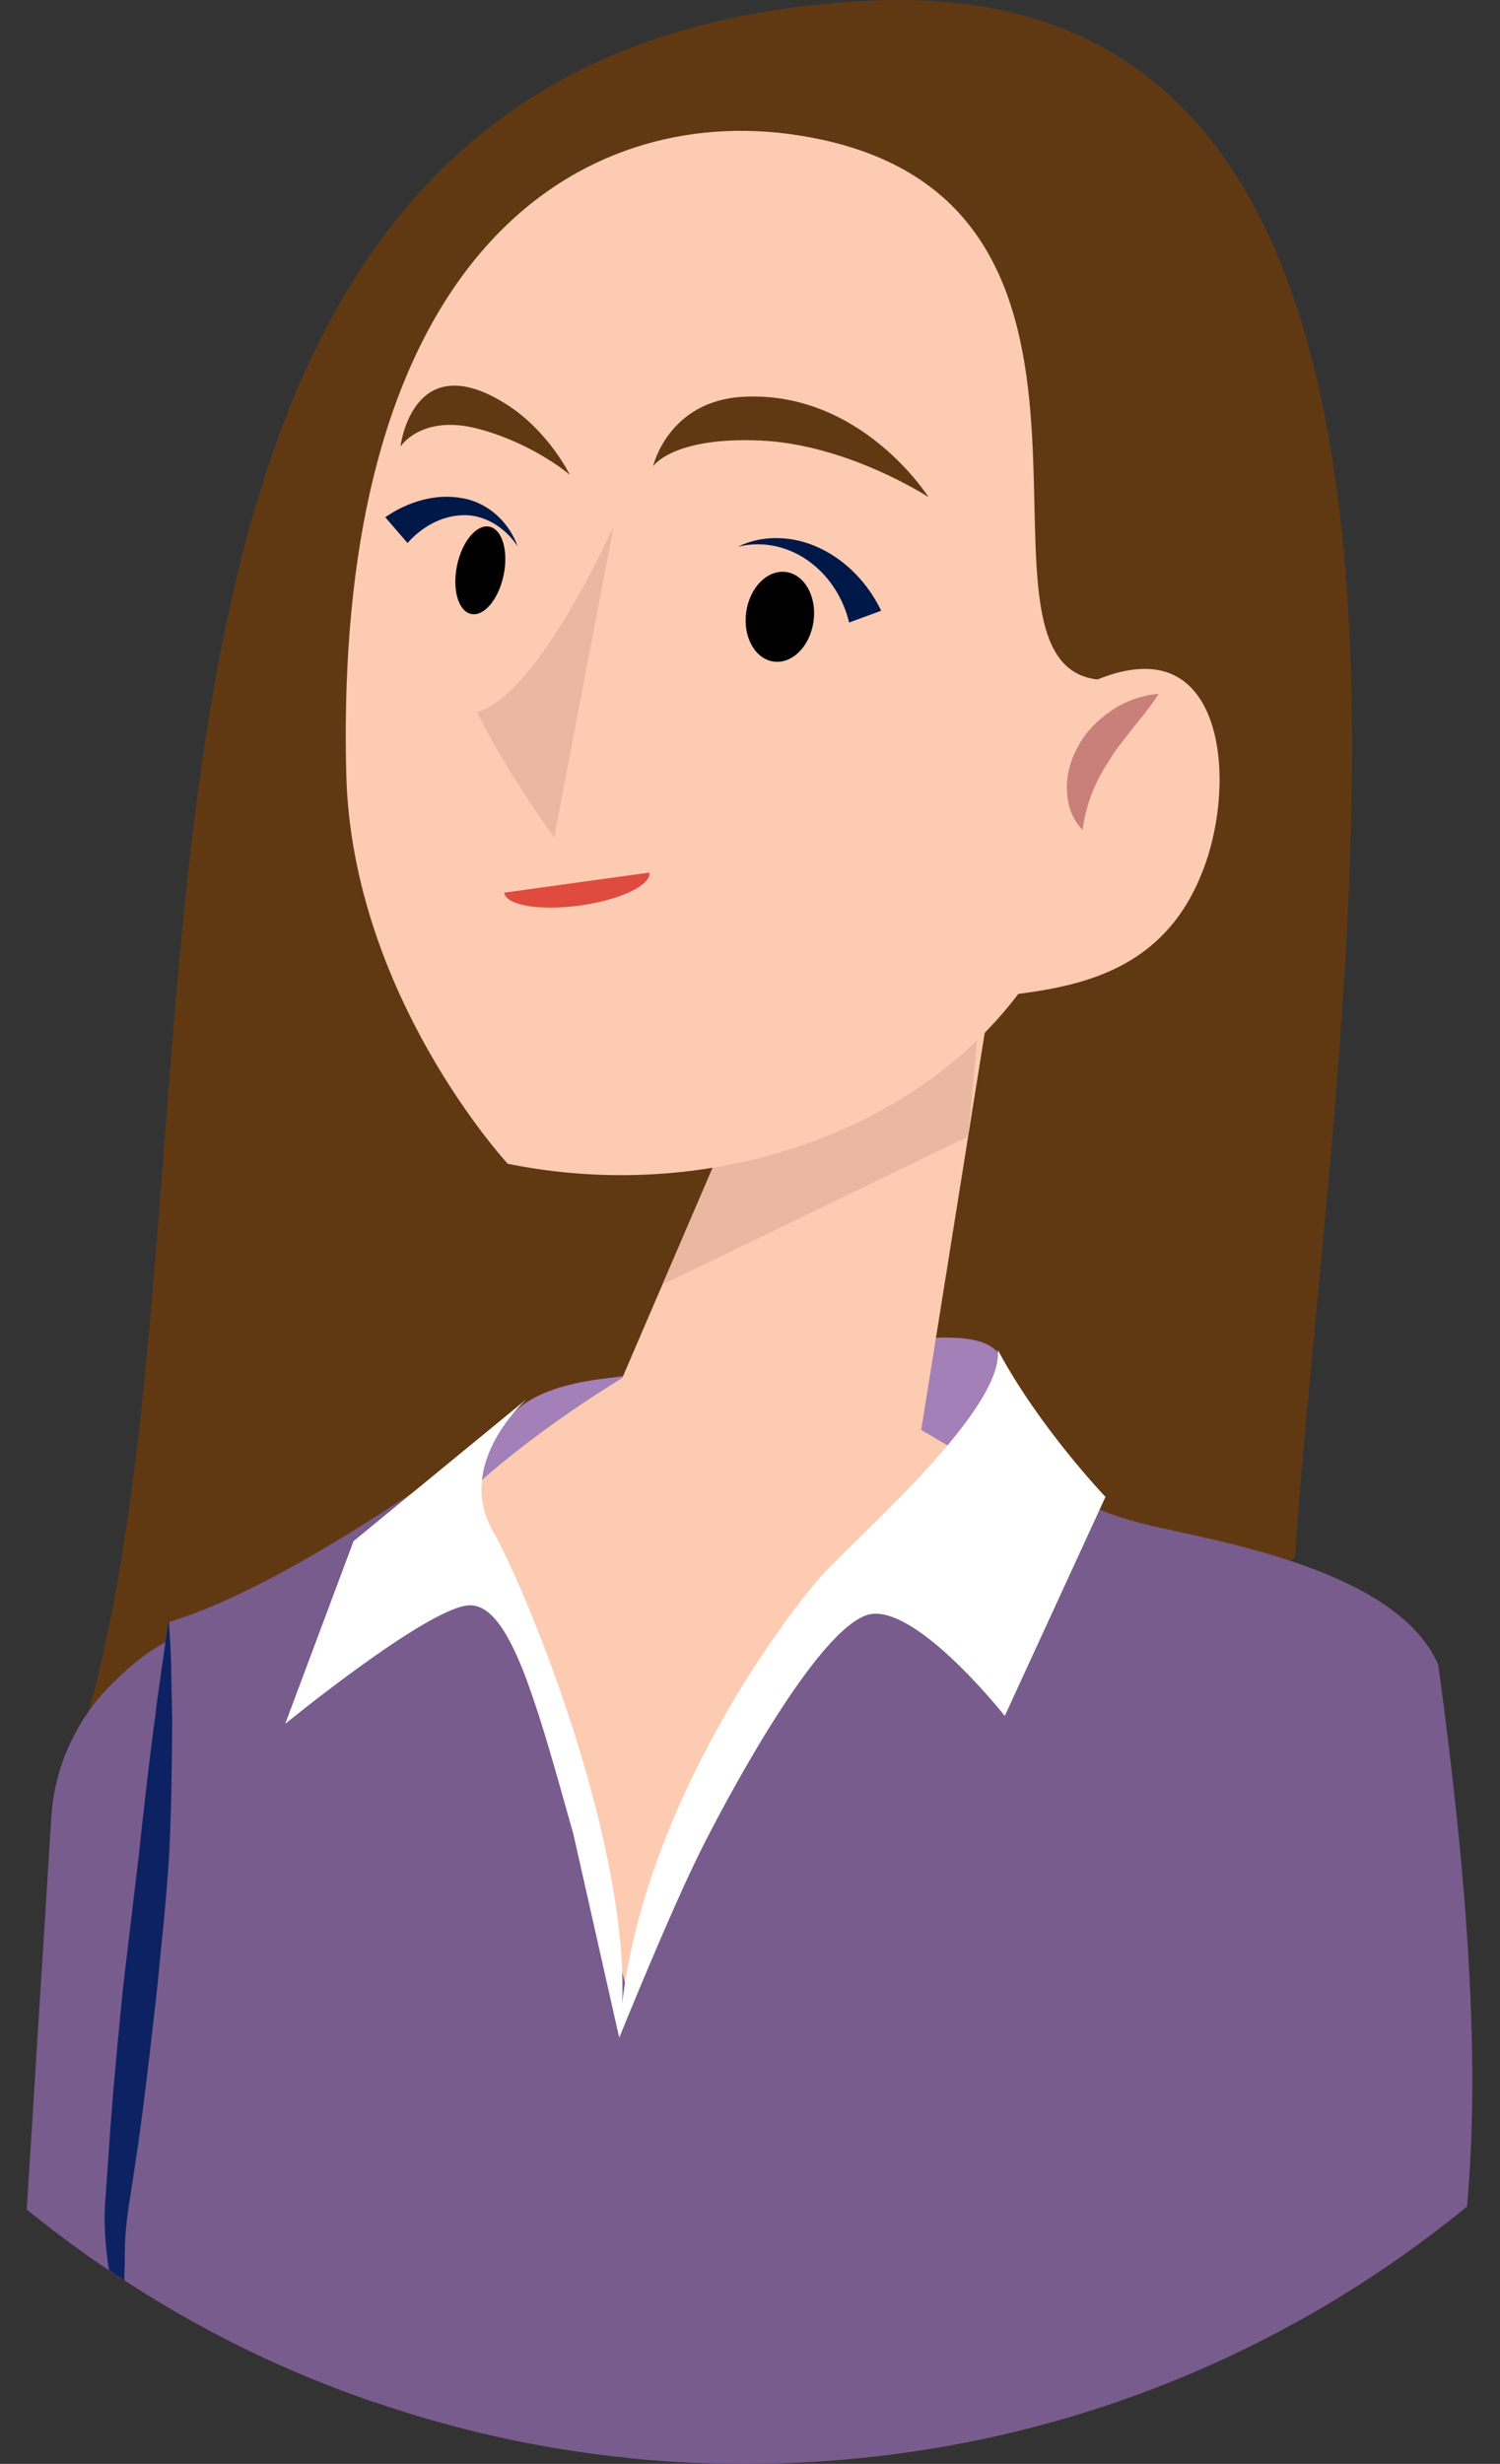 <svg width="53" height="87" viewBox="0 0 53 87" fill="none" xmlns="http://www.w3.org/2000/svg">
<rect x="0" y="0" width="53" height="87" fill="#333333" stroke="none"/>
<path d="M2.732 61.822C9.31 41.035 -0.029 1.443 30.798 0.023C54.207 -1.054 47 35.929 45.759 54.981C45.759 54.981 39.456 60.687 26.264 59.688C13.072 58.691 2.732 61.822 2.732 61.822Z" fill="#603913"/>
<path d="M16.451 51.871C17.902 50.342 17.932 49.086 21.417 48.67C34.122 47.141 35.726 46.034 35.696 49.656C35.673 53.271 26.94 60.407 21.321 58.482C15.709 56.555 13.779 54.701 16.451 51.871Z" fill="#A380B7"/>
<path d="M28.79 32.857L35.217 33.823L32.55 50.493L41.686 55.851L21.24 73.8C21.24 73.8 16.814 64.301 13.902 58.02C12.247 54.451 21.985 48.66 21.985 48.66L28.787 32.854L28.79 32.857Z" fill="#FDCBB2"/>
<path d="M34.596 35.919L25.474 40.56L23.41 45.358L34.207 40.132L34.596 35.919Z" fill="#EAB7A0"/>
<path d="M42.522 30.693C43.528 28.019 43.299 24.245 41.066 23.691C40.399 23.524 39.597 23.658 38.779 23.993C33.385 23.388 41.479 6.745 28.103 4.763C20.66 3.658 11.77 8.756 12.235 27.333C12.429 35.142 17.94 41.093 17.94 41.093C24.985 42.523 32.239 40.053 35.981 35.094C38.489 34.774 41.242 34.083 42.519 30.693H42.522Z" fill="#FDCBB2"/>
<path d="M30.002 21.981C29.81 21.179 29.353 20.404 28.652 19.872C27.963 19.337 27.007 19.067 26.073 19.307C26.931 18.873 28.034 18.909 28.96 19.353C29.893 19.789 30.668 20.594 31.135 21.565L30.002 21.981Z" fill="#001848"/>
<path d="M28.744 21.946C28.867 21.073 28.434 20.29 27.777 20.198C27.12 20.106 26.488 20.739 26.366 21.613C26.243 22.486 26.676 23.268 27.333 23.36C27.99 23.453 28.622 22.819 28.744 21.946Z" fill="black"/>
<path d="M13.612 18.265C14.412 17.71 15.406 17.412 16.35 17.594C17.309 17.763 18.013 18.505 18.291 19.294C17.821 18.58 17.047 18.141 16.297 18.194C15.548 18.23 14.866 18.643 14.4 19.175L13.61 18.262L13.612 18.265Z" fill="#001848"/>
<path d="M17.794 20.311C17.972 19.46 17.748 18.693 17.294 18.598C16.84 18.503 16.327 19.116 16.149 19.967C15.971 20.818 16.195 21.584 16.649 21.68C17.104 21.774 17.616 21.162 17.794 20.311Z" fill="black"/>
<path d="M21.679 18.598C18.593 25.156 16.842 25.126 16.842 25.126C17.94 27.343 19.58 29.57 19.58 29.57L21.679 18.598Z" fill="#EAB7A0"/>
<path d="M32.809 17.556C32.809 17.556 29.971 15.695 26.872 15.556C23.771 15.417 23.077 16.461 23.077 16.461C23.077 16.461 23.607 14.148 26.272 14.01C30.44 13.795 32.809 17.556 32.809 17.556Z" fill="#603913"/>
<path d="M14.15 15.77C14.15 15.77 14.889 14.607 16.91 15.145C18.863 15.667 20.132 16.764 20.132 16.764C20.132 16.764 19.381 15.208 17.866 14.259C14.571 12.194 14.15 15.768 14.15 15.768V15.77Z" fill="#603913"/>
<path d="M38.252 29.303C37.846 28.909 37.682 28.317 37.697 27.747C37.702 27.166 37.922 26.607 38.222 26.13C38.535 25.653 38.956 25.285 39.413 24.997C39.877 24.722 40.387 24.541 40.94 24.5C40.639 24.974 40.324 25.348 40.023 25.713C39.748 26.097 39.443 26.425 39.229 26.796C38.752 27.515 38.409 28.226 38.25 29.305L38.252 29.303Z" fill="#CA807A"/>
<path d="M22.946 30.811C23.006 31.258 21.909 31.78 20.491 31.974C19.073 32.171 17.874 31.966 17.814 31.52L22.946 30.811Z" fill="#DF4B3F"/>
<path d="M16.58 65.477L13.226 84.821C9.994 83.723 6.953 82.215 4.155 80.359C4.142 80.394 4.155 80.432 4.155 80.467C4.142 80.432 4.142 80.394 4.142 80.359C3.032 79.635 1.97 78.85 0.945 78.02L1.813 64.165C1.897 62.803 2.369 61.511 3.141 60.414C3.418 60.028 3.731 59.667 4.082 59.34L4.385 59.049C4.856 58.603 5.386 58.23 5.929 57.94H5.941C7.642 57.024 9.608 56.842 11.394 57.362C12.118 57.566 12.817 57.882 13.458 58.325C13.784 58.53 14.099 58.785 14.387 59.062C14.617 59.266 14.821 59.508 15.025 59.751C16.014 60.944 16.57 62.427 16.653 63.948C16.688 64.455 16.665 64.972 16.58 65.479V65.477Z" fill="#785C8D"/>
<path d="M24.626 86.965C23.816 86.929 23.034 86.882 22.237 86.796C19.113 86.483 16.095 85.807 13.226 84.818C9.994 83.721 6.953 82.213 4.155 80.356C4.13 80.187 4.12 80.005 4.107 79.836C4.059 79.042 4.082 78.232 4.203 77.412C4.854 72.986 5.313 67.585 5.591 63.484C5.616 62.977 5.651 62.495 5.687 62.036C5.712 61.698 5.735 61.373 5.76 61.072C5.843 59.781 5.894 58.744 5.929 58.081V58.02C5.941 57.985 5.941 57.96 5.941 57.937C5.967 57.503 5.977 57.274 5.977 57.274C8.485 56.502 11.455 54.766 14.566 52.716C15.073 52.378 15.58 52.04 16.098 51.692L16.241 52.113L16.459 52.776L17.869 57.057L18.689 59.529L18.883 60.096C18.979 60.374 19.078 60.674 19.174 60.977L21.79 68.887C21.79 68.887 21.863 69.152 21.985 69.646C22.02 69.754 22.045 69.888 22.08 70.019C22.106 70.115 22.128 70.211 22.154 70.322C22.201 70.504 22.25 70.695 22.297 70.912C22.406 71.381 22.527 71.936 22.658 72.552C23.299 75.505 24.094 79.872 24.336 84.19C24.384 85.022 24.48 85.963 24.626 86.965Z" fill="#785C8D"/>
<path d="M51.83 77.919C44.881 83.6 36.001 87 26.327 87C25.759 87 25.194 86.987 24.626 86.965C23.816 86.929 23.034 86.882 22.237 86.796C22.25 85.277 22.285 83.708 22.371 82.165C22.636 77.39 22.214 75.326 22.106 73.049C22.08 72.529 22.07 71.999 22.093 71.422C22.106 71.071 22.128 70.71 22.154 70.325C22.179 70.13 22.201 69.926 22.227 69.722C22.53 67.25 24.253 63.728 27.137 59.736C27.788 58.843 28.49 57.94 29.236 57.011C30.707 55.215 32.373 53.346 34.23 51.477C34.664 51.031 35.111 50.584 35.557 50.151C35.557 50.151 35.57 50.211 35.605 50.332C35.762 50.839 36.403 52.287 38.85 53.298C39.272 53.48 39.756 53.636 40.298 53.78C41.275 54.045 43.46 54.406 45.608 55.12C47.841 55.856 50.046 56.989 50.818 58.785C51.868 66.443 52.302 72.796 51.833 77.922L51.83 77.919Z" fill="#785C8D"/>
<path d="M6.085 60.639V60.664C6.073 62.255 6.06 63.872 5.977 65.487C5.881 67.103 5.699 68.695 5.543 70.299C5.361 71.903 5.182 73.508 4.965 75.112C4.857 75.907 4.735 76.704 4.614 77.488C4.481 78.26 4.397 79.032 4.41 79.816V79.841L4.397 80.323V80.359C4.397 80.359 4.397 80.371 4.385 80.394L4.397 80.442V80.515C4.311 80.467 4.241 80.406 4.155 80.359H4.142C4.047 80.298 3.948 80.225 3.852 80.154L3.804 79.841C3.696 79.034 3.66 78.202 3.744 77.382L3.913 74.971C4.034 73.379 4.19 71.775 4.347 70.183L4.915 65.421C5.084 63.829 5.265 62.225 5.482 60.621C5.543 60.043 5.639 59.476 5.712 58.921C5.795 58.366 5.868 57.788 5.964 57.221C6 57.788 6.048 58.366 6.048 58.946L6.083 60.646L6.085 60.639Z" fill="#0D2263"/>
<path d="M20.256 64.75C18.997 60.303 18.035 56.542 16.527 56.688C15.013 56.837 10.077 60.871 10.077 60.871L12.492 54.418L18.618 49.394C18.618 49.394 16.04 51.659 17.417 54.063C18.596 56.126 22.739 66.102 21.878 71.946L20.256 64.748V64.75Z" fill="white"/>
<path d="M21.879 71.949C22.272 64.296 27.781 56.963 29.163 55.498C30.541 54.032 35.459 49.739 35.257 47.668C36.726 50.418 39.06 52.855 39.06 52.855L35.502 60.591C35.502 60.591 32.529 56.822 30.831 56.986C29.131 57.153 25.954 62.982 24.838 65.186C23.721 67.391 21.881 71.951 21.881 71.951L21.879 71.949Z" fill="white"/>
</svg>
